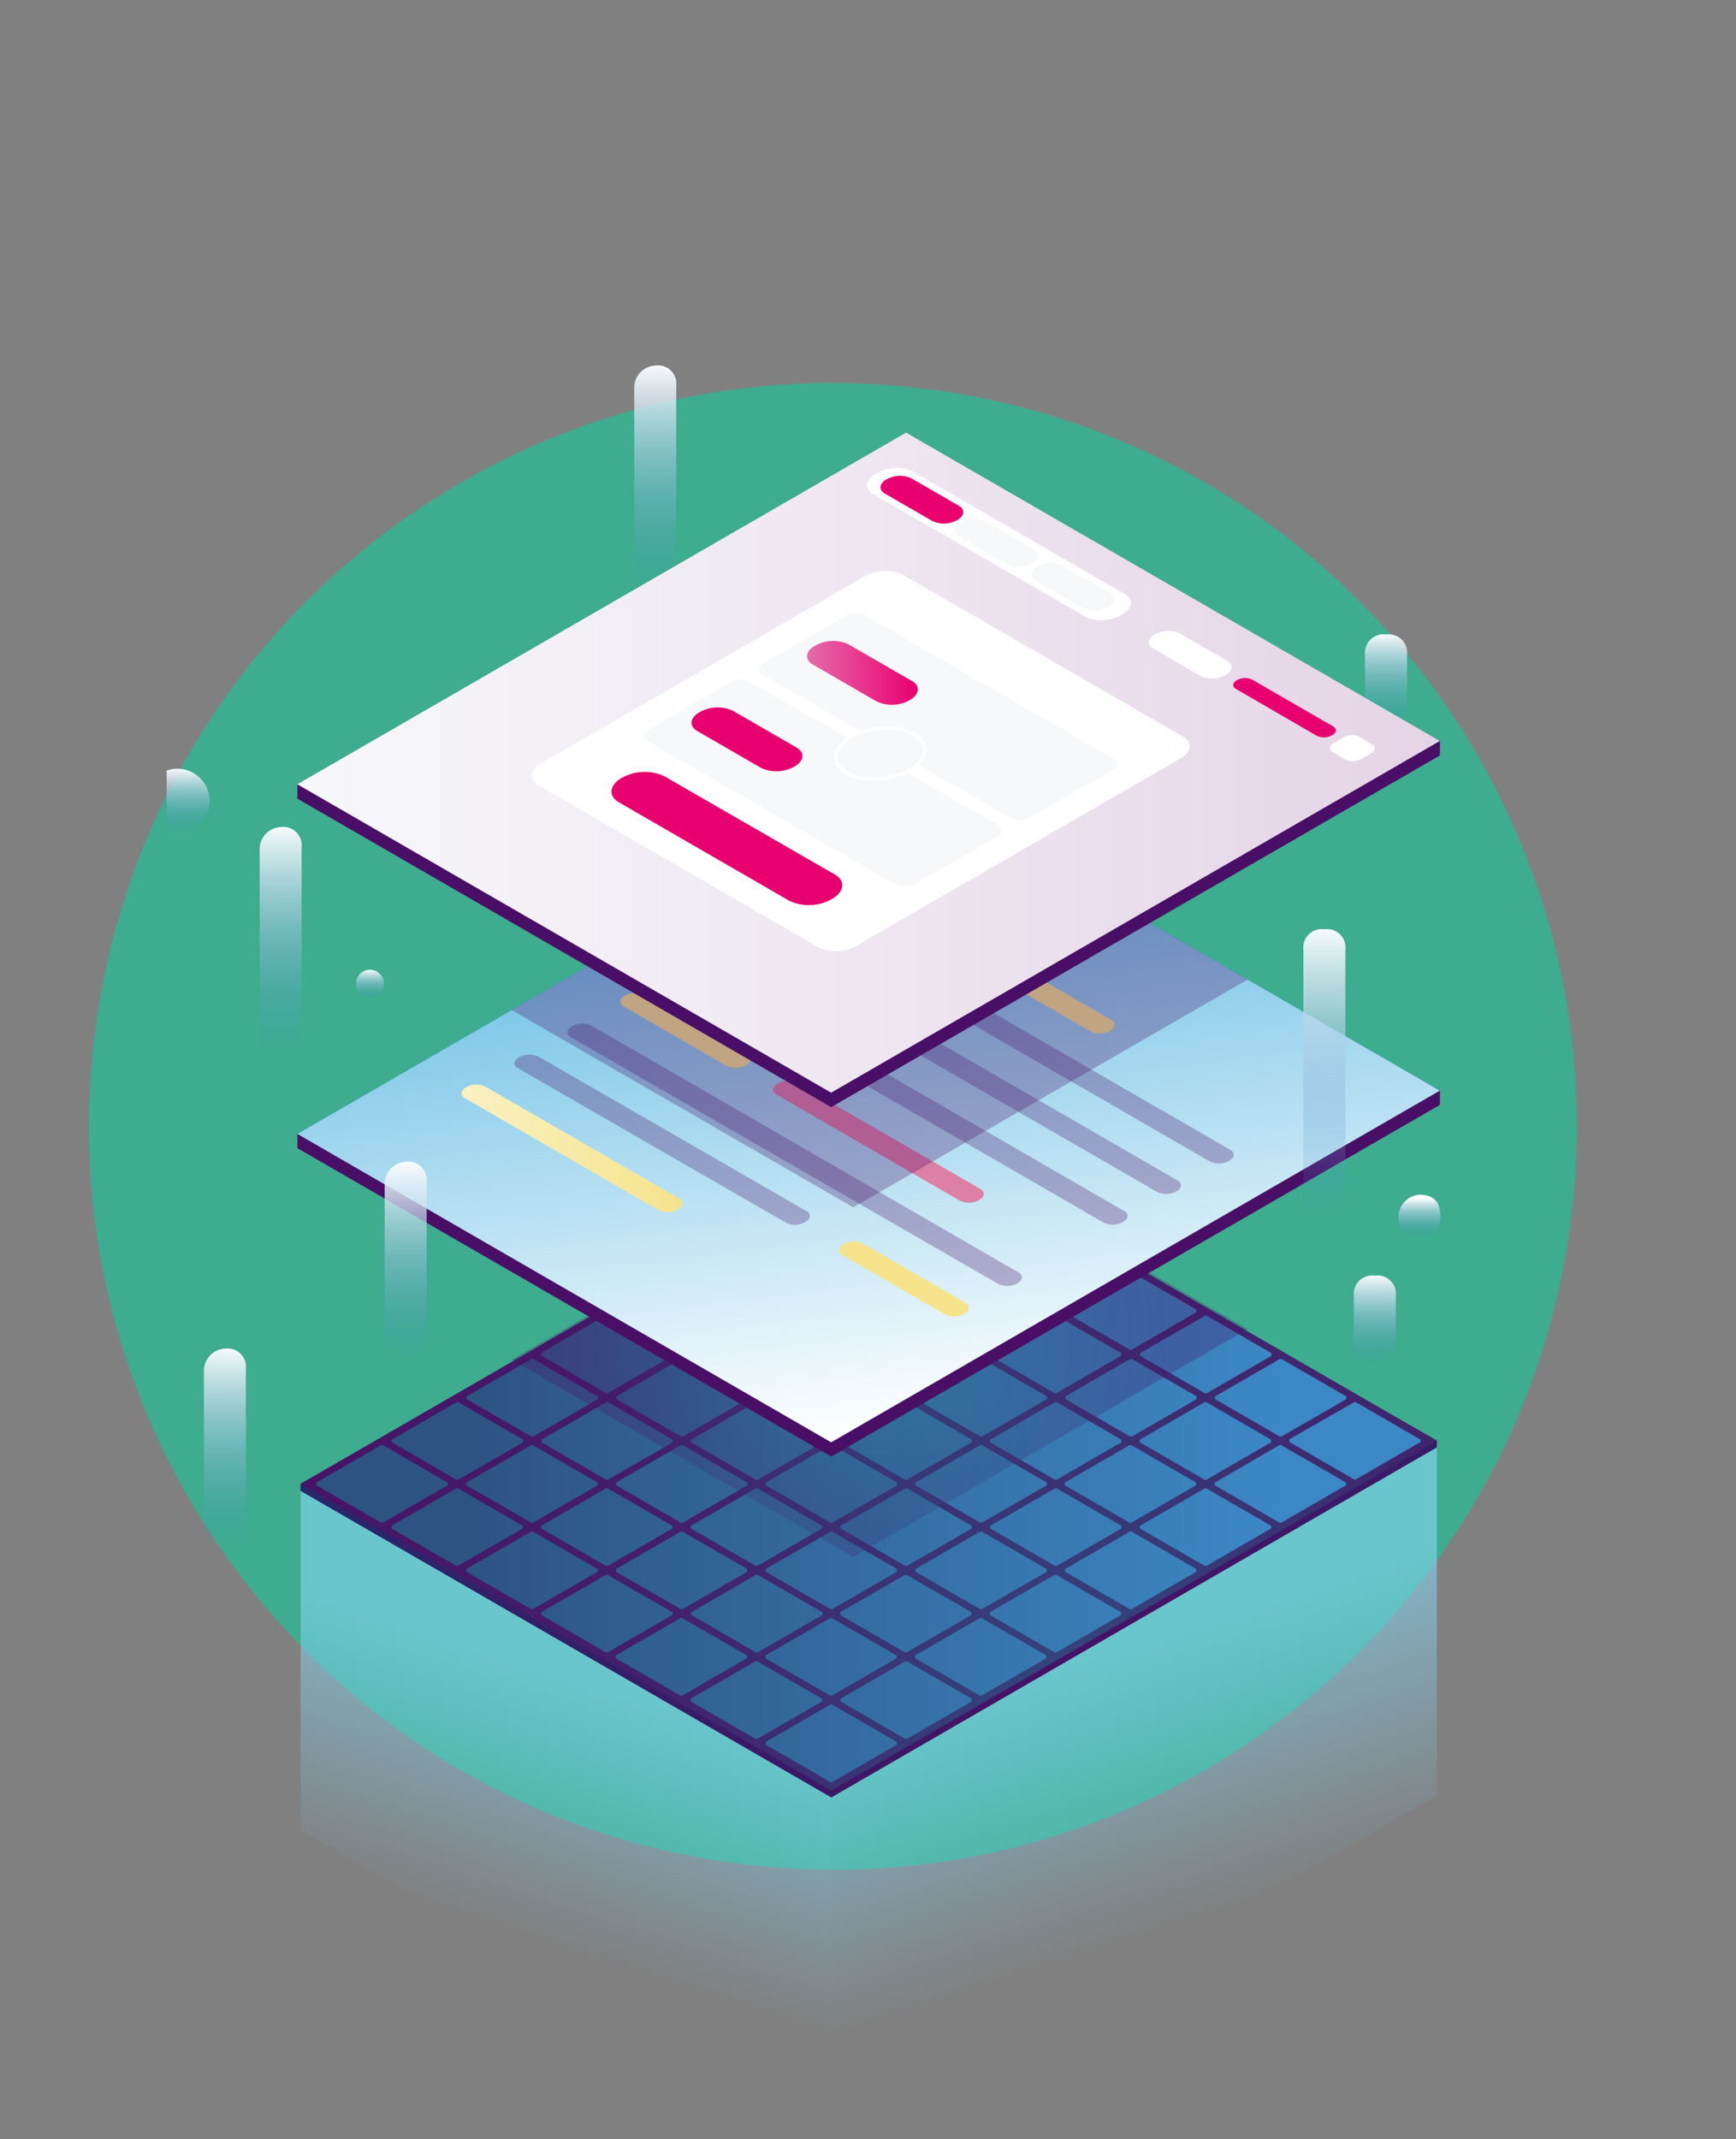 <svg width="323" height="398" viewBox="0 0 323 398" fill="none" xmlns="http://www.w3.org/2000/svg"><rect x="0" y="0" width="323" height="398" fill="#808080" stroke="none"/><path opacity="0.7" d="M292.365 226.24C301.592 150.424 247.556 81.491 171.672 72.273C95.789 63.055 26.794 117.042 17.567 192.858C8.341 268.673 62.377 337.607 138.26 346.825C214.144 356.043 283.139 302.055 292.365 226.24Z" fill="#21BF96"></path><g clip-path="url(#clip0_8801_37918)"><path d="M121.923 110.553C120.613 110.553 118.008 109.257 118.008 107.976V71.859C118.076 70.849 118.513 69.898 119.234 69.187C119.955 68.476 120.911 68.054 121.923 68C122.449 67.921 122.987 67.966 123.493 68.131C123.999 68.297 124.46 68.578 124.839 68.953C125.217 69.327 125.503 69.785 125.674 70.29C125.845 70.794 125.896 71.332 125.823 71.859V107.99C127.147 109.257 125.823 110.553 121.923 110.553Z" fill="url(#paint0_linear_8801_37918)"></path><path opacity="0.61" d="M55.929 276.763V340.37L154.667 397.971V334.393L55.929 276.763Z" fill="url(#paint1_linear_8801_37918)"></path><path opacity="0.61" d="M154.667 334.393V398L267.338 334.077V268.972L154.667 334.393Z" fill="url(#paint2_linear_8801_37918)"></path><path d="M168.585 212.263L55.9 276.057V277.353L154.667 334.393L267.338 269.275V267.993L168.585 212.263ZM238.35 254.025L250.426 260.994V261.498L238.35 268.468H238.062L226 261.498V260.994L238.062 254.025H238.35ZM156.308 269.534V269.044L168.384 262.074H168.672L180.748 269.044V269.534L168.672 276.504H168.384L156.308 269.534ZM166.815 277.08V277.584L154.753 284.553H154.466L142.39 277.584V277.08L154.466 270.11H154.753L166.815 277.08ZM170.241 261.498V260.994L182.302 254.025H182.59L194.666 260.994V261.498L182.59 268.468H182.302L170.241 261.498ZM180.748 253.449L168.672 260.418H168.384L156.365 253.434V252.945L168.441 245.96H168.729L180.805 252.945L180.748 253.449ZM166.815 260.994V261.498L154.753 268.468H154.466L142.39 261.498V260.994L154.466 254.025H154.753L166.815 260.994ZM152.897 269.044V269.534L140.821 276.504H140.533L128.457 269.534V269.044L140.533 262.074H140.821L152.897 269.044ZM138.964 277.08V277.584L126.902 284.553H126.615L114.539 277.584V277.08L126.615 270.11H126.902L138.964 277.08ZM128.586 285.115L140.662 278.145H140.95L153.026 285.115V285.605L140.95 292.589H140.662L128.586 285.605V285.115ZM142.519 293.151L154.595 286.181H154.883L166.945 293.151V293.755L154.883 300.725H154.595L142.519 293.755V293.151ZM156.437 285.605V285.115L168.513 278.145H168.801L180.877 285.115V285.605L168.801 292.589H168.513L156.437 285.605ZM170.37 277.569V277.065L182.432 270.095H182.72L194.796 277.065V277.569L182.72 284.539H182.432L170.37 277.569ZM184.288 269.519V269.03L196.235 262.074H196.523L208.584 269.044V269.534L196.523 276.504H196.235L184.288 269.519ZM198.221 261.484V260.98L210.283 254.01H210.571L222.647 260.98V261.484L210.571 268.454H210.283L198.221 261.484ZM208.714 253.434L196.652 260.404H196.364L184.288 253.434V252.945L196.364 245.96H196.652L208.714 252.945V253.434ZM194.796 245.399L182.72 252.369H182.432L170.37 245.399V244.895L182.432 237.925H182.72L194.796 244.895V245.399ZM180.877 237.349L168.801 244.319H168.513L156.437 237.349V236.845L168.513 229.875H168.801L180.877 236.845V237.349ZM166.945 244.895V245.399L154.883 252.369H154.595L142.519 245.399V244.895L154.595 237.925H154.883L166.945 244.895ZM153.026 252.945V253.434L140.95 260.404H140.662L128.586 253.434V252.945L140.662 245.96H140.95L153.026 252.945ZM139.093 260.98V261.484L127.032 268.454H126.744L114.668 261.484V260.98L126.744 254.01H127.032L139.093 260.98ZM125.175 269.03V269.519L113.099 276.489H112.811L100.75 269.519V269.03L112.754 262.074H113.042L125.175 269.03ZM111.243 277.065V277.569L99.181 284.539H98.893L86.817 277.569V277.065L98.893 270.095H99.181L111.243 277.065ZM100.75 285.115L112.811 278.145H113.099L125.175 285.115V285.605L113.099 292.589H112.811L100.75 285.605V285.115ZM114.668 293.151L126.744 286.181H127.032L139.093 293.151V293.755L127.032 300.725H126.744L114.668 293.755V293.151ZM128.586 301.2L140.662 294.231H140.95L153.026 301.2V301.704L140.95 308.674H140.662L128.586 301.704V301.2ZM142.519 309.25L154.595 302.266H154.883L166.945 309.25V309.74L154.883 316.71H154.595L142.519 309.74V309.25ZM156.437 301.704V301.2L168.513 294.231H168.801L180.877 301.2V301.704L168.801 308.674H168.513L156.437 301.704ZM170.327 293.755V293.251L182.389 286.282H182.676L194.752 293.251V293.755L182.676 300.725H182.389L170.327 293.755ZM184.245 285.706V285.115L196.321 278.145H196.609L208.671 285.115V285.605L196.609 292.589H196.321L184.245 285.706ZM198.178 277.67V277.166L210.24 270.196H210.527L222.603 277.166V277.67L210.527 284.64H210.24L198.178 277.67ZM212.096 269.62V269.131L224.172 262.161H224.46L236.522 269.131V269.62L224.46 276.59H224.172L212.096 269.62ZM224.46 246.061L236.522 253.045V253.434L224.46 260.404H224.172L212.068 253.434V252.945L224.143 245.96L224.46 246.061ZM210.527 238.026L222.603 244.996V245.5L210.527 252.469H210.24L198.178 245.5V244.996L210.24 238.026H210.527ZM196.609 229.976L208.671 236.946V237.45L196.609 244.42H196.321L184.245 237.45V236.946L196.321 229.976H196.609ZM182.676 221.941L194.752 228.91V229.4L182.676 236.384H182.389L170.327 229.4V228.91L182.389 221.941H182.676ZM156.394 220.86L168.47 213.891H168.758L180.834 220.86V221.365L168.758 228.334H168.47L156.394 221.365V220.86ZM142.476 228.91L154.552 221.941H154.84L166.901 228.91V229.4L154.84 236.384H154.552L142.476 229.4V228.91ZM128.586 236.874L140.662 229.904H140.95L153.026 236.874V237.378L140.95 244.348H140.662L128.586 237.378V236.874ZM114.668 244.924L126.744 237.954H127.032L139.093 244.924V245.428L127.032 252.397H126.744L114.668 245.428V244.924ZM100.75 252.973L112.811 245.989H113.099L125.175 252.973V253.434L113.099 260.404H112.811L100.75 253.434V252.973ZM86.817 261.009L98.893 254.039H99.181L111.243 261.009V261.513L99.181 268.483H98.893L86.817 261.513V261.009ZM72.899 269.059L84.96 262.089H85.248L97.324 269.059V269.548L85.248 276.518H84.96L72.899 269.548V269.059ZM71.013 284.568L58.937 277.598V277.094L71.013 270.124H71.301L83.363 277.094V277.598L71.301 284.568H71.013ZM84.932 292.618L72.87 285.634V285.115L84.932 278.145H85.219L97.295 285.115V285.605L85.219 292.589L84.932 292.618ZM98.864 300.653L86.788 293.683V293.179L98.864 286.21H99.152L111.214 293.179V293.755L99.152 300.725L98.864 300.653ZM112.783 308.703L100.721 301.733V301.229L112.783 294.259H113.07L125.146 301.229V301.733L113.07 308.703H112.783ZM126.715 316.738L114.639 309.769V309.279L126.715 302.295H127.003L139.065 309.279V309.769L127.003 316.738H126.715ZM140.634 324.788L128.558 317.818V317.314L140.634 310.345H140.921L152.997 317.314V317.818L140.921 324.788H140.634ZM166.916 325.854L154.854 332.824H154.566L142.49 325.854V325.436L154.566 318.466H154.854L166.916 325.436V325.854ZM180.848 317.818L168.772 324.788H168.485L156.409 317.818V317.314L168.485 310.345H168.772L180.848 317.314V317.818ZM194.767 309.769L182.691 316.738H182.403L170.341 309.769V309.279L182.403 302.295H182.691L194.767 309.279V309.769ZM208.685 301.733L196.624 308.703H196.336L184.26 301.733V301.229L196.336 294.259H196.624L208.685 301.229V301.733ZM222.618 293.683L210.542 300.653H210.254L198.192 293.683V293.179L210.254 286.21H210.542L222.618 293.179V293.683ZM236.536 285.634L224.475 292.618H224.187L212.111 285.634V285.115L224.187 278.145H224.475L236.536 285.115V285.634ZM250.469 277.598L238.393 284.568H238.105L226.043 277.598V277.094L238.105 270.124H238.393L250.469 277.094V277.598ZM252.326 276.518H252.038L239.962 269.548V269.059L252.038 262.089H252.326L264.387 269.059V269.548L252.326 276.518Z" fill="url(#paint3_radial_8801_37918)"></path><path d="M154.178 332.708L56.836 276.489L169.248 211.558L266.59 267.777L154.178 332.708Z" fill="url(#paint4_linear_8801_37918)"></path><path d="M55.9 276.057L168.585 210.982L267.338 268.022L154.667 333.112L55.9 276.057ZM142.447 324.083V324.572L154.523 331.542H154.811L166.873 324.572V324.083L154.811 317.098H154.523L142.447 324.083ZM156.365 316.033V316.537L168.441 323.507H168.729L180.805 316.537V316.033L168.729 309.063H168.441L156.365 316.033ZM128.514 316.033V316.537L140.59 323.507H140.878L152.954 316.537V316.033L140.878 309.063H140.59L128.514 316.033ZM170.255 307.983V308.487L182.317 315.457H182.604L194.68 308.487V307.983L182.604 301.013H182.317L170.255 307.983ZM142.404 307.983V308.487L154.48 315.457H154.768L166.829 308.487V307.983L154.768 301.013H154.48L142.404 307.983ZM114.553 307.983V308.487L126.629 315.457H126.917L138.978 308.487V307.983L126.917 301.013H126.629L114.553 307.983ZM196.235 292.978L184.159 299.947V300.437L196.235 307.421H196.523L208.584 300.437V299.947L196.523 292.978H196.235ZM168.384 292.978L156.308 299.947V300.437L168.384 307.421H168.672L180.748 300.437V299.947L168.672 292.978H168.384ZM128.586 299.947V300.437L140.662 307.421H140.95L153.026 300.437V299.947L140.95 292.978H140.662L128.586 299.947ZM112.754 292.978L100.692 299.947V300.437L112.754 307.421H113.042L125.118 300.437V299.947L113.042 292.978H112.754ZM198.164 291.898V292.402L210.225 299.371H210.513L222.589 292.402V291.898L210.513 284.928H210.225L198.164 291.898ZM170.313 291.898V292.402L182.374 299.371H182.662L194.738 292.402V291.898L182.662 284.928H182.374L170.313 291.898ZM142.462 291.898V292.402L154.538 299.371H154.825L166.887 292.402V291.898L154.825 284.928H154.538L142.462 291.898ZM114.611 291.898V292.402L126.686 299.371H126.974L139.036 292.402V291.898L126.974 284.928H126.686L114.611 291.898ZM86.76 291.898V292.402L98.835 299.371H99.123L111.185 292.402V291.898L99.123 284.928H98.835L86.76 291.898ZM212.082 283.862V284.352L224.158 291.322H224.446L236.507 284.352V283.862L224.446 276.892H224.158L212.082 283.862ZM184.231 283.862V284.352L196.307 291.322H196.595L208.656 284.352V283.862L196.595 276.892H196.307L184.231 283.862ZM156.38 283.862V284.352L168.456 291.322H168.744L180.82 284.352V283.862L168.744 276.892H168.456L156.38 283.862ZM128.529 283.862V284.352L140.605 291.322H140.893L152.969 284.352V283.862L140.893 276.892H140.605L128.529 283.862ZM100.692 283.862V284.352L112.754 291.322H113.042L125.118 284.352V283.862L113.042 276.892H112.754L100.692 283.862ZM72.841 283.862V284.352L84.903 291.322H85.191L97.267 284.352V283.862L85.191 276.892H84.903L72.841 283.862ZM226.015 275.812V276.316L238.076 283.286H238.364L250.44 276.316V275.812L238.364 268.843H238.076L226.015 275.812ZM210.182 268.843L198.12 275.812V276.316L210.182 283.286H210.47L222.546 276.316V275.812L210.47 268.843H210.182ZM170.327 275.812V276.316L182.389 283.286H182.676L194.752 276.316V275.812L182.676 268.843H182.389L170.327 275.812ZM142.476 275.812V276.316L154.552 283.286H154.84L166.901 276.316V275.812L154.84 268.843H154.552L142.476 275.812ZM114.625 275.812V276.316L126.701 283.286H126.989L139.05 276.316V275.812L126.989 268.843H126.701L114.625 275.812ZM86.774 275.812V276.316L98.85 283.286H99.138L111.199 276.316V275.812L99.138 268.843H98.85L86.774 275.812ZM70.941 268.843L58.865 275.812V276.316L70.941 283.286H71.229L83.291 276.316V275.812L71.229 268.843H70.941ZM239.89 267.777V268.267L251.966 275.236H252.254L264.315 268.267V267.835L252.254 260.85H251.966L239.89 267.777ZM212.068 267.835V268.324L224.143 275.294H224.431L236.493 268.324V267.835L224.431 260.85H224.143L212.068 267.835ZM184.216 267.835V268.324L196.292 275.294H196.58L208.642 268.324V267.835L196.58 260.85H196.292L184.216 267.835ZM156.365 267.835V268.324L168.441 275.294H168.729L180.805 268.324V267.835L168.729 260.85H168.441L156.365 267.835ZM128.586 267.835V268.324L140.662 275.294H140.95L153.026 268.324V267.835L140.95 260.85H140.662L128.586 267.835ZM100.75 267.835V268.324L112.811 275.294H113.099L125.175 268.324V267.835L113.099 260.85H112.811L100.75 267.835ZM72.899 267.835V268.324L84.96 275.294H85.248L97.324 268.324V267.835L85.248 260.85H84.96L72.899 267.835ZM226.072 259.785V260.289L238.134 267.259H238.422L250.498 260.289V259.785L238.422 252.815H238.134L226.072 259.785ZM198.221 259.785V260.289L210.283 267.259H210.571L222.647 260.289V259.785L210.571 252.815H210.283L198.221 259.785ZM170.37 259.785V260.289L182.432 267.259H182.72L194.796 260.289V259.785L182.72 252.815H182.432L170.37 259.785ZM142.519 259.785V260.289L154.595 267.259H154.883L166.945 260.289V259.785L154.883 252.815H154.595L142.519 259.785ZM114.668 259.785V260.289L126.744 267.259H127.032L139.093 260.289V259.785L127.032 252.815H126.744L114.668 259.785ZM86.817 259.785V260.289L98.893 267.259H99.181L111.243 260.289V259.785L99.181 252.815H98.893L86.817 259.785ZM212.139 251.735V252.239L224.215 259.209H224.503L236.565 252.239V251.735L224.503 244.765H224.215L212.139 251.735ZM196.307 244.765L184.231 251.735V252.239L196.235 259.194H196.523L208.584 252.225V251.72L196.523 244.751L196.307 244.765ZM168.456 244.765L156.38 251.735V252.239L168.456 259.209H168.744L180.82 252.239V251.735L168.744 244.765H168.456ZM128.586 251.677V252.181L140.662 259.151H140.95L153.026 252.181V251.677L140.95 244.707H140.662L128.586 251.677ZM112.754 244.707L100.692 251.677V252.181L112.754 259.194H113.042L125.118 252.225V251.72L113.042 244.751L112.754 244.707ZM198.164 243.642V244.131L210.225 251.116H210.513L222.589 244.131V243.642L210.513 236.672H210.225L198.164 243.642ZM170.313 243.642V244.131L182.374 251.116H182.662L194.738 244.131V243.642L182.662 236.672H182.374L170.313 243.642ZM142.462 243.642V244.131L154.538 251.116H154.825L166.887 244.131V243.642L154.825 236.672H154.538L142.462 243.642ZM114.611 243.642V244.131L126.686 251.116H126.974L139.036 244.131V243.642L126.974 236.672H126.686L114.611 243.642ZM184.231 235.592V236.154L196.307 243.123H196.595L208.656 236.154V235.65L196.595 228.68H196.307L184.231 235.592ZM156.38 235.592V236.154L168.456 243.123H168.744L180.82 236.154V235.65L168.744 228.68H168.456L156.38 235.592ZM128.529 235.592V236.154L140.605 243.123H140.893L152.969 236.154V235.65L140.893 228.68H140.605L128.529 235.592ZM170.269 227.557V228.046L182.331 235.016H182.619L194.695 228.046V227.513L182.619 220.544H182.331L170.269 227.557ZM142.418 227.557V228.046L154.494 235.016H154.782L166.844 228.046V227.513L154.782 220.544H154.494L142.418 227.557ZM168.413 212.537L156.337 219.507V220.011L168.413 226.981H168.701L180.776 220.011V219.507L168.701 212.537H168.413Z" fill="url(#paint5_radial_8801_37918)"></path><path opacity="0.3" d="M158.755 289.666L95.209 252.959L168.586 210.564L232.132 247.285L158.755 289.666Z" fill="url(#paint6_radial_8801_37918)"></path><path d="M266.057 201.838L168.586 145.532L55.325 210.953L154.639 268.324L267.885 202.903L266.057 201.838Z" fill="#007BC4"></path><path d="M267.914 202.903C267.914 202.903 200.668 166.7 168.6 148.182C131.753 169.465 55.339 210.967 55.339 210.967V213.603L154.653 270.974L267.899 205.553L267.914 202.903Z" fill="url(#paint7_radial_8801_37918)"></path><path d="M266.057 201.838L168.586 145.532L55.325 210.953L154.639 268.324L267.885 202.903L266.057 201.838Z" fill="url(#paint8_linear_8801_37918)"></path><path d="M174.645 175.557L155.444 164.468C154.538 163.95 154.653 163.028 155.704 162.424C156.24 162.129 156.838 161.963 157.45 161.938C158.062 161.913 158.671 162.03 159.23 162.28L178.431 173.368C179.323 173.901 179.222 174.808 178.171 175.413C177.636 175.71 177.038 175.878 176.425 175.903C175.813 175.928 175.203 175.81 174.645 175.557Z" fill="#FFEC55"></path><path opacity="0.3" d="M225.151 216.108L145.6 170.157C144.693 169.638 144.808 168.717 145.844 168.126C146.379 167.826 146.976 167.656 147.589 167.628C148.201 167.601 148.811 167.717 149.371 167.968L228.937 213.934C229.843 214.452 229.728 215.374 228.678 215.964C228.143 216.265 227.545 216.435 226.932 216.46C226.319 216.485 225.709 216.364 225.151 216.108Z" fill="url(#paint9_radial_8801_37918)"></path><path opacity="0.3" d="M215.306 221.753L135.783 175.845C134.876 175.326 134.991 174.405 136.042 173.814C136.577 173.514 137.175 173.344 137.788 173.319C138.401 173.294 139.011 173.414 139.569 173.67L219.12 219.622C220.027 220.14 219.912 221.062 218.876 221.652C218.331 221.95 217.723 222.114 217.103 222.132C216.482 222.149 215.867 222.02 215.306 221.753Z" fill="url(#paint10_radial_8801_37918)"></path><path opacity="0.3" d="M205.447 227.513L125.895 181.547C124.988 181.029 125.104 180.107 126.14 179.517C126.676 179.219 127.274 179.051 127.886 179.026C128.498 179.001 129.108 179.12 129.666 179.373L209.189 225.31C210.096 225.843 209.981 226.75 208.93 227.355C208.401 227.648 207.811 227.814 207.207 227.842C206.603 227.869 206 227.757 205.447 227.513Z" fill="url(#paint11_radial_8801_37918)"></path><path d="M122.613 225.181L86.486 204.3C85.579 203.782 85.695 202.86 86.731 202.269C87.266 201.969 87.864 201.799 88.477 201.774C89.09 201.749 89.7 201.869 90.257 202.125L126.399 222.992C127.305 223.51 127.19 224.432 126.14 225.037C125.604 225.334 125.006 225.502 124.394 225.527C123.781 225.552 123.172 225.433 122.613 225.181Z" fill="url(#paint12_linear_8801_37918)"></path><path opacity="0.3" d="M185.742 238.875L106.191 192.952C105.284 192.434 105.399 191.512 106.435 190.908C106.972 190.613 107.57 190.447 108.182 190.422C108.793 190.397 109.402 190.514 109.962 190.764L189.528 236.73C190.435 237.248 190.319 238.17 189.269 238.76C188.732 239.056 188.132 239.221 187.519 239.241C186.906 239.261 186.298 239.136 185.742 238.875Z" fill="url(#paint13_radial_8801_37918)"></path><path d="M175.897 244.564L156.711 233.49C155.804 232.957 155.919 232.05 156.956 231.445C157.491 231.147 158.089 230.979 158.702 230.954C159.314 230.929 159.924 231.048 160.482 231.301L179.668 242.389C180.575 242.908 180.46 243.829 179.424 244.42C178.889 244.72 178.291 244.89 177.678 244.915C177.065 244.94 176.455 244.82 175.897 244.564Z" fill="url(#paint14_linear_8801_37918)"></path><path opacity="0.3" d="M146.305 227.513L96.331 198.713C95.424 198.194 95.54 197.273 96.59 196.682C97.125 196.382 97.722 196.212 98.335 196.184C98.947 196.157 99.557 196.273 100.117 196.524L150.076 225.325C150.983 225.843 150.868 226.765 149.831 227.355C149.298 227.658 148.7 227.83 148.087 227.858C147.474 227.885 146.863 227.767 146.305 227.513Z" fill="url(#paint15_radial_8801_37918)"></path><path d="M203.014 191.944L183.813 180.842C182.907 180.323 183.022 179.402 184.058 178.811C184.594 178.514 185.192 178.346 185.804 178.321C186.417 178.296 187.026 178.414 187.585 178.667L206.785 189.756C207.692 190.274 207.577 191.196 206.541 191.786C206.006 192.086 205.408 192.256 204.796 192.284C204.184 192.311 203.574 192.195 203.014 191.944Z" fill="url(#paint16_linear_8801_37918)"></path><path d="M135.236 198.324L116.036 187.236C115.129 186.703 115.244 185.795 116.295 185.191C116.83 184.893 117.428 184.725 118.041 184.7C118.653 184.675 119.263 184.794 119.821 185.047L139.022 196.135C139.914 196.653 139.799 197.575 138.763 198.18C138.226 198.474 137.628 198.64 137.016 198.665C136.405 198.69 135.795 198.573 135.236 198.324Z" fill="url(#paint17_linear_8801_37918)"></path><path d="M178.632 223.395L144.419 203.609C143.512 203.09 143.627 202.169 144.664 201.578C145.198 201.278 145.797 201.108 146.41 201.083C147.023 201.058 147.633 201.178 148.19 201.434L182.432 221.206C183.339 221.724 183.223 222.646 182.173 223.251C181.634 223.547 181.034 223.715 180.419 223.74C179.805 223.765 179.193 223.647 178.632 223.395Z" fill="#DD80A6"></path><path opacity="0.3" d="M158.755 224.619L95.209 187.912L168.586 145.517L232.132 182.224L158.755 224.619Z" fill="url(#paint18_radial_8801_37918)"></path><path d="M257.896 134.872C257.368 134.951 256.828 134.905 256.32 134.739C255.812 134.573 255.35 134.291 254.97 133.915C254.59 133.539 254.303 133.079 254.132 132.573C253.96 132.067 253.908 131.528 253.981 130.998V121.911C253.908 121.382 253.96 120.842 254.132 120.336C254.303 119.83 254.59 119.371 254.97 118.995C255.35 118.619 255.812 118.336 256.32 118.17C256.828 118.004 257.368 117.959 257.896 118.038C258.424 117.961 258.962 118.009 259.468 118.176C259.974 118.343 260.434 118.626 260.812 119.001C261.19 119.377 261.476 119.835 261.647 120.34C261.818 120.845 261.869 121.383 261.797 121.911V130.926C261.752 131.951 261.328 132.922 260.607 133.651C259.886 134.381 258.92 134.816 257.896 134.872Z" fill="url(#paint19_linear_8801_37918)"></path><path d="M267.914 137.885C267.914 137.885 200.668 101.683 168.6 83.164C131.753 104.448 55.339 145.95 55.339 145.95V148.585L154.653 205.97L267.899 140.549L267.914 137.885Z" fill="url(#paint20_radial_8801_37918)"></path><path d="M266.057 136.791L168.586 80.485L55.325 145.906L154.639 203.278L267.885 137.856L266.057 136.791Z" fill="url(#paint21_linear_8801_37918)"></path><path d="M152.364 176.291L100.117 146.05C98.332 145.028 98.562 143.17 100.62 142.033L160.943 107.184C162.002 106.592 163.186 106.257 164.399 106.207C165.611 106.157 166.819 106.393 167.923 106.896L220.157 137.064C221.941 138.101 221.711 139.945 219.653 141.097L159.331 175.946C158.278 176.547 157.099 176.891 155.889 176.951C154.678 177.011 153.471 176.785 152.364 176.291Z" fill="white"></path><path d="M188.189 152.271L141.699 125.414C140.835 124.91 140.936 123.974 141.943 123.456L157.416 114.513C157.933 114.228 158.509 114.068 159.099 114.046C159.689 114.023 160.276 114.139 160.813 114.384L207.303 141.226C208.181 141.73 208.066 142.666 207.059 143.199L191.6 152.127C191.082 152.415 190.504 152.577 189.912 152.602C189.32 152.627 188.73 152.514 188.189 152.271Z" fill="#F7F8FA"></path><path d="M163.13 130.512L151.242 123.643C149.673 122.736 149.802 121.152 151.673 120.101C152.604 119.58 153.643 119.286 154.708 119.241C155.773 119.196 156.834 119.401 157.805 119.842L169.708 126.711C171.277 127.618 171.076 129.202 169.262 130.253C168.332 130.773 167.292 131.068 166.227 131.113C165.162 131.158 164.101 130.952 163.13 130.512Z" fill="url(#paint22_linear_8801_37918)"></path><path d="M166.772 164.641L120.296 137.784C119.418 137.28 119.519 136.344 120.541 135.826L135.999 126.883C136.516 126.598 137.092 126.438 137.682 126.416C138.272 126.393 138.859 126.509 139.396 126.754L185.886 153.596C186.764 154.1 186.649 155.036 185.642 155.569L170.183 164.497C169.665 164.785 169.087 164.947 168.495 164.972C167.902 164.997 167.313 164.884 166.772 164.641Z" fill="#F7F8FA"></path><path d="M146.924 167.622L115.129 149.247C113.114 148.095 113.359 146.05 115.69 144.711C116.883 144.045 118.215 143.668 119.58 143.611C120.945 143.553 122.304 143.816 123.549 144.38L155.358 162.712C157.373 163.878 157.114 165.908 154.797 167.248C153.606 167.924 152.273 168.31 150.905 168.375C149.537 168.44 148.173 168.182 146.924 167.622Z" fill="url(#paint23_linear_8801_37918)"></path><path d="M141.641 142.882L129.752 136.013C128.183 135.106 128.313 133.522 130.199 132.471C131.129 131.95 132.168 131.656 133.233 131.611C134.298 131.566 135.359 131.771 136.33 132.212L148.219 139.081C149.788 139.988 149.658 141.572 147.773 142.623C146.842 143.143 145.803 143.438 144.738 143.483C143.673 143.528 142.612 143.322 141.641 142.882Z" fill="url(#paint24_linear_8801_37918)"></path><path d="M164.356 144.864C168.901 144.309 172.331 141.773 172.018 139.2C171.704 136.626 167.765 134.989 163.22 135.543C158.675 136.098 155.245 138.633 155.558 141.207C155.872 143.781 159.811 145.418 164.356 144.864Z" fill="#F7F8FA" stroke="white" stroke-width="0.58" stroke-miterlimit="10"></path><path d="M201.992 114.758L162.439 91.905C160.784 90.954 161 89.284 162.9 88.175L163.317 87.945C164.297 87.4 165.39 87.092 166.509 87.044C167.629 86.997 168.744 87.211 169.766 87.671L209.318 110.524C210.974 111.475 210.758 113.145 208.858 114.254L208.44 114.485C207.461 115.029 206.368 115.338 205.249 115.385C204.129 115.433 203.014 115.218 201.992 114.758Z" fill="white"></path><path d="M173.508 96.945L164.613 91.818C163.447 91.127 163.591 89.946 164.944 89.169C165.64 88.777 166.418 88.555 167.216 88.52C168.013 88.485 168.808 88.638 169.536 88.967L178.431 94.108C179.611 94.785 179.453 95.98 178.1 96.758C177.404 97.151 176.625 97.373 175.826 97.406C175.028 97.438 174.234 97.28 173.508 96.945Z" fill="url(#paint25_linear_8801_37918)"></path><path d="M187.398 104.966L178.503 99.825C177.322 99.148 177.466 97.967 178.834 97.175C179.529 96.79 180.305 96.572 181.1 96.54C181.895 96.507 182.686 96.661 183.411 96.988L192.306 102.129C193.486 102.806 193.342 104.001 191.989 104.779C191.291 105.164 190.512 105.382 189.715 105.414C188.919 105.447 188.125 105.293 187.398 104.966Z" fill="#F7F8FA"></path><path d="M223.438 125.789L214.543 120.648C213.363 119.971 213.507 118.79 214.874 117.998C215.57 117.613 216.346 117.395 217.141 117.363C217.935 117.33 218.727 117.484 219.451 117.811L228.347 122.952C229.527 123.629 229.383 124.81 228.015 125.602C227.32 125.987 226.544 126.205 225.749 126.237C224.954 126.27 224.163 126.116 223.438 125.789Z" fill="white"></path><path d="M250.368 141.341L247.95 139.901C247.216 139.484 247.302 138.749 248.152 138.26L250.023 137.18C250.458 136.932 250.947 136.792 251.448 136.772C251.949 136.752 252.447 136.852 252.901 137.064L255.334 138.504C256.053 138.922 255.967 139.656 255.118 140.146L253.261 141.226C252.824 141.478 252.333 141.619 251.829 141.639C251.325 141.659 250.824 141.557 250.368 141.341Z" fill="white"></path><path d="M245.057 136.92L229.93 128.151C229.21 127.733 229.311 127.013 230.131 126.538C230.557 126.299 231.032 126.164 231.519 126.141C232.006 126.119 232.492 126.21 232.938 126.408L248.065 135.149C248.771 135.567 248.684 136.287 247.864 136.776C247.439 137.015 246.964 137.152 246.477 137.177C245.99 137.202 245.504 137.114 245.057 136.92Z" fill="url(#paint26_linear_8801_37918)"></path><path d="M201.589 113.174L192.694 108.033C191.528 107.356 191.672 106.161 193.025 105.384C193.724 104.998 194.502 104.78 195.299 104.748C196.096 104.715 196.889 104.869 197.617 105.196L206.512 110.337C207.692 111.014 207.534 112.195 206.181 112.987C205.482 113.373 204.704 113.59 203.907 113.623C203.11 113.655 202.317 113.502 201.589 113.174Z" fill="#F7F8FA"></path><path d="M246.424 227.038C245.896 227.117 245.356 227.072 244.848 226.905C244.341 226.739 243.878 226.457 243.498 226.081C243.118 225.705 242.831 225.246 242.66 224.74C242.488 224.233 242.437 223.694 242.509 223.164V176.752C242.437 176.222 242.488 175.683 242.66 175.177C242.831 174.67 243.118 174.211 243.498 173.835C243.878 173.459 244.341 173.177 244.848 173.011C245.356 172.845 245.896 172.799 246.424 172.878C246.952 172.802 247.49 172.849 247.996 173.016C248.502 173.184 248.962 173.466 249.34 173.842C249.719 174.217 250.004 174.676 250.175 175.181C250.346 175.686 250.397 176.224 250.325 176.752V223.193C250.256 224.2 249.821 225.147 249.103 225.855C248.384 226.563 247.432 226.984 246.424 227.038Z" fill="url(#paint27_linear_8801_37918)"></path><path d="M255.809 254.082C255.28 254.161 254.741 254.116 254.233 253.949C253.725 253.783 253.263 253.501 252.883 253.125C252.503 252.749 252.216 252.29 252.044 251.784C251.872 251.277 251.821 250.738 251.894 250.209V241.179C251.823 240.651 251.877 240.113 252.049 239.609C252.222 239.104 252.51 238.647 252.889 238.273C253.269 237.899 253.73 237.618 254.237 237.453C254.743 237.287 255.282 237.242 255.809 237.32C256.335 237.241 256.873 237.286 257.379 237.452C257.885 237.617 258.346 237.898 258.725 238.273C259.103 238.647 259.39 239.105 259.56 239.61C259.731 240.114 259.782 240.652 259.709 241.179V250.209C259.647 251.22 259.216 252.174 258.496 252.889C257.777 253.603 256.821 254.028 255.809 254.082Z" fill="url(#paint28_linear_8801_37918)"></path><path d="M41.838 288.298C39.247 288.298 37.938 287.002 37.938 285.72V254.773C38.003 253.763 38.435 252.81 39.154 252.097C39.873 251.383 40.827 250.957 41.838 250.9C42.367 250.821 42.906 250.866 43.414 251.032C43.922 251.199 44.384 251.481 44.764 251.857C45.144 252.233 45.431 252.692 45.603 253.198C45.775 253.704 45.826 254.244 45.753 254.773V284.424C45.826 284.953 45.775 285.493 45.603 285.999C45.431 286.505 45.144 286.965 44.764 287.341C44.384 287.717 43.922 287.999 43.414 288.165C42.906 288.331 42.367 288.376 41.838 288.298Z" fill="url(#paint29_linear_8801_37918)"></path><path d="M75.475 253.535C72.87 253.535 71.575 252.239 71.575 250.957V220.011C71.637 218.999 72.069 218.045 72.788 217.331C73.507 216.617 74.463 216.192 75.475 216.137C76.004 216.058 76.543 216.104 77.051 216.27C77.559 216.436 78.022 216.718 78.401 217.094C78.781 217.47 79.069 217.929 79.24 218.436C79.412 218.942 79.463 219.481 79.39 220.011V249.661C79.463 250.191 79.412 250.73 79.24 251.237C79.069 251.743 78.781 252.202 78.401 252.578C78.022 252.954 77.559 253.236 77.051 253.402C76.543 253.568 76.004 253.614 75.475 253.535Z" fill="url(#paint30_linear_8801_37918)"></path><path d="M52.216 196.409C50.906 196.409 48.315 195.127 48.315 193.831V157.729C48.377 156.717 48.809 155.763 49.528 155.049C50.247 154.335 51.204 153.91 52.216 153.855C52.743 153.779 53.281 153.826 53.787 153.993C54.293 154.161 54.753 154.443 55.132 154.819C55.51 155.194 55.796 155.653 55.967 156.158C56.137 156.663 56.189 157.201 56.116 157.729V193.831C57.426 195.127 56.116 196.409 52.216 196.409Z" fill="url(#paint31_linear_8801_37918)"></path><path d="M260.185 226.275C260.185 228.954 261.494 230.293 264.1 230.293C266.705 230.293 268 228.954 268 226.275C268 223.597 266.705 222.257 264.1 222.257C263.069 222.333 262.102 222.784 261.381 223.524C260.66 224.264 260.234 225.243 260.185 226.275Z" fill="url(#paint32_linear_8801_37918)"></path><path d="M45.321 138.562C45.668 138.558 46.011 138.486 46.33 138.349C46.649 138.212 46.938 138.014 47.181 137.765C47.423 137.516 47.613 137.222 47.741 136.899C47.869 136.576 47.932 136.231 47.926 135.884C47.932 135.536 47.869 135.191 47.741 134.868C47.613 134.546 47.423 134.251 47.181 134.002C46.938 133.753 46.649 133.555 46.33 133.418C46.011 133.281 45.668 133.209 45.321 133.205C44.621 133.216 43.954 133.505 43.466 134.007C42.978 134.508 42.708 135.183 42.716 135.884C42.708 136.584 42.978 137.259 43.466 137.761C43.954 138.263 44.621 138.551 45.321 138.562Z" fill="url(#paint33_linear_8801_37918)"></path><path d="M32.989 155C34.605 154.972 36.144 154.324 37.27 153.198C38.395 152.072 39.017 150.559 39 148.989C39.017 147.422 38.395 145.911 37.268 144.788C36.142 143.666 34.603 143.023 32.989 143C31.379 143.028 29.846 143.674 28.724 144.796C27.602 145.918 26.983 147.425 27.001 148.989C26.977 150.557 27.594 152.07 28.716 153.197C29.839 154.323 31.375 154.972 32.989 155Z" fill="url(#paint34_linear_8801_37918)"></path><path d="M68.826 185.752C69.173 185.748 69.516 185.676 69.835 185.539C70.154 185.402 70.443 185.204 70.685 184.955C70.927 184.706 71.118 184.412 71.246 184.089C71.374 183.766 71.436 183.421 71.431 183.074C71.436 182.726 71.374 182.381 71.246 182.059C71.118 181.736 70.927 181.441 70.685 181.193C70.443 180.944 70.154 180.745 69.835 180.608C69.516 180.471 69.173 180.399 68.826 180.395C68.478 180.399 68.135 180.471 67.816 180.608C67.497 180.745 67.208 180.944 66.966 181.193C66.724 181.441 66.534 181.736 66.406 182.059C66.278 182.381 66.215 182.726 66.22 183.074C66.215 183.421 66.278 183.766 66.406 184.089C66.534 184.412 66.724 184.706 66.966 184.955C67.208 185.204 67.497 185.402 67.816 185.539C68.135 185.676 68.478 185.748 68.826 185.752Z" fill="url(#paint35_linear_8801_37918)"></path></g><defs><linearGradient id="paint0_linear_8801_37918" x1="122.167" y1="66.934" x2="122.167" y2="109.963" gradientUnits="userSpaceOnUse"><stop stop-color="white"></stop><stop offset="1" stop-color="#3C88C4" stop-opacity="0"></stop></linearGradient><linearGradient id="paint1_linear_8801_37918" x1="105.08" y1="311.86" x2="90.11" y2="357.928" gradientUnits="userSpaceOnUse"><stop stop-color="#86D6F5"></stop><stop offset="1" stop-color="#86D6F5" stop-opacity="0"></stop></linearGradient><linearGradient id="paint2_linear_8801_37918" x1="210.754" y1="306.333" x2="226.806" y2="355.597" gradientUnits="userSpaceOnUse"><stop stop-color="#86D6F5"></stop><stop offset="1" stop-color="#86D6F5" stop-opacity="0"></stop></linearGradient><radialGradient id="paint3_radial_8801_37918" cx="0" cy="0" r="1" gradientUnits="userSpaceOnUse" gradientTransform="translate(206.497 323.334) scale(180.233 180.322)"><stop stop-color="#490F66"></stop><stop offset="1" stop-color="#212C6B"></stop></radialGradient><linearGradient id="paint4_linear_8801_37918" x1="86.17" y1="272.126" x2="238.364" y2="272.126" gradientUnits="userSpaceOnUse"><stop stop-color="#2D5382"></stop><stop offset="1" stop-color="#3C88C4"></stop></linearGradient><radialGradient id="paint5_radial_8801_37918" cx="0" cy="0" r="1" gradientUnits="userSpaceOnUse" gradientTransform="translate(206.497 322.052) scale(180.233 180.322)"><stop stop-color="#304B7F"></stop><stop offset="0.48" stop-color="#42206D"></stop><stop offset="1" stop-color="#490F66"></stop></radialGradient><radialGradient id="paint6_radial_8801_37918" cx="0" cy="0" r="1" gradientUnits="userSpaceOnUse" gradientTransform="translate(163.678 250.122) scale(55.904 55.931)"><stop stop-color="#168B99"></stop><stop offset="0.46" stop-color="#304B7F"></stop><stop offset="0.82" stop-color="#42206D"></stop><stop offset="1" stop-color="#490F66"></stop></radialGradient><radialGradient id="paint7_radial_8801_37918" cx="0" cy="0" r="1" gradientUnits="userSpaceOnUse" gradientTransform="translate(-52673.8 35701.5) scale(12818.2 7404.38)"><stop stop-color="#304B7F"></stop><stop offset="0.48" stop-color="#42206D"></stop><stop offset="1" stop-color="#490F66"></stop></radialGradient><linearGradient id="paint8_linear_8801_37918" x1="168.802" y1="265.862" x2="150.101" y2="112.384" gradientUnits="userSpaceOnUse"><stop stop-color="white"></stop><stop offset="1" stop-color="#1D9DD7"></stop></linearGradient><radialGradient id="paint9_radial_8801_37918" cx="0" cy="0" r="1" gradientUnits="userSpaceOnUse" gradientTransform="translate(-19323.5 13714) scale(2027.77 1171.15)"><stop stop-color="#168B99"></stop><stop offset="0.46" stop-color="#304B7F"></stop><stop offset="0.82" stop-color="#42206D"></stop><stop offset="1" stop-color="#490F66"></stop></radialGradient><radialGradient id="paint10_radial_8801_37918" cx="0" cy="0" r="1" gradientUnits="userSpaceOnUse" gradientTransform="translate(-19912.5 13906.8) scale(2027.77 1170.66)"><stop stop-color="#168B99"></stop><stop offset="0.46" stop-color="#304B7F"></stop><stop offset="0.82" stop-color="#42206D"></stop><stop offset="1" stop-color="#490F66"></stop></radialGradient><radialGradient id="paint11_radial_8801_37918" cx="0" cy="0" r="1" gradientUnits="userSpaceOnUse" gradientTransform="translate(-20490.3 14106.7) scale(2026.74 1170.77)"><stop stop-color="#168B99"></stop><stop offset="0.46" stop-color="#304B7F"></stop><stop offset="0.82" stop-color="#42206D"></stop><stop offset="1" stop-color="#490F66"></stop></radialGradient><linearGradient id="paint12_linear_8801_37918" x1="85.867" y1="213.646" x2="127.003" y2="213.646" gradientUnits="userSpaceOnUse"><stop stop-color="#FAF1C2"></stop><stop offset="1" stop-color="#F5E48C"></stop></linearGradient><radialGradient id="paint13_radial_8801_37918" cx="0" cy="0" r="1" gradientUnits="userSpaceOnUse" gradientTransform="translate(-21678.2 14504.7) scale(2027.77 1170.81)"><stop stop-color="#168B99"></stop><stop offset="0.46" stop-color="#304B7F"></stop><stop offset="0.82" stop-color="#42206D"></stop><stop offset="1" stop-color="#490F66"></stop></radialGradient><linearGradient id="paint14_linear_8801_37918" x1="-5935.22" y1="4550.2" x2="-5528.71" y2="4550.2" gradientUnits="userSpaceOnUse"><stop stop-color="#FAF1C2"></stop><stop offset="1" stop-color="#F5E48C"></stop></linearGradient><radialGradient id="paint15_radial_8801_37918" cx="0" cy="0" r="1" gradientUnits="userSpaceOnUse" gradientTransform="translate(-15006.3 9421.46) scale(856.957 493.912)"><stop stop-color="#168B99"></stop><stop offset="0.46" stop-color="#304B7F"></stop><stop offset="0.82" stop-color="#42206D"></stop><stop offset="1" stop-color="#490F66"></stop></radialGradient><linearGradient id="paint16_linear_8801_37918" x1="-5456.11" y1="3987.83" x2="-5049.37" y2="3987.83" gradientUnits="userSpaceOnUse"><stop stop-color="#FAF1C2"></stop><stop offset="1" stop-color="#F5E48C"></stop></linearGradient><linearGradient id="paint17_linear_8801_37918" x1="-6663.36" y1="4056.47" x2="-6256.59" y2="4056.47" gradientUnits="userSpaceOnUse"><stop stop-color="#FAF1C2"></stop><stop offset="1" stop-color="#F5E48C"></stop></linearGradient><radialGradient id="paint18_radial_8801_37918" cx="0" cy="0" r="1" gradientUnits="userSpaceOnUse" gradientTransform="translate(12716.8 6575.68) scale(5318.11 3072.3)"><stop stop-color="#168B99"></stop><stop offset="0.46" stop-color="#304B7F"></stop><stop offset="0.82" stop-color="#42206D"></stop><stop offset="1" stop-color="#490F66"></stop></radialGradient><linearGradient id="paint19_linear_8801_37918" x1="257.892" y1="117.592" x2="257.892" y2="134.675" gradientUnits="userSpaceOnUse"><stop stop-color="white"></stop><stop offset="1" stop-color="#3C88C4" stop-opacity="0"></stop></linearGradient><radialGradient id="paint20_radial_8801_37918" cx="0" cy="0" r="1" gradientUnits="userSpaceOnUse" gradientTransform="translate(-52673.8 30095.9) scale(12818.2 7405.25)"><stop stop-color="#304B7F"></stop><stop offset="0.48" stop-color="#42206D"></stop><stop offset="1" stop-color="#490F66"></stop></radialGradient><linearGradient id="paint21_linear_8801_37918" x1="55.325" y1="141.903" x2="267.914" y2="141.903" gradientUnits="userSpaceOnUse"><stop stop-color="#F7F8FA"></stop><stop offset="1" stop-color="#E5D4E7"></stop></linearGradient><linearGradient id="paint22_linear_8801_37918" x1="150.105" y1="125.184" x2="170.701" y2="125.184" gradientUnits="userSpaceOnUse"><stop stop-color="#E66BAC"></stop><stop offset="1" stop-color="#E8006F"></stop></linearGradient><linearGradient id="paint23_linear_8801_37918" x1="-11968.4" y1="6397.2" x2="-10686.7" y2="6397.2" gradientUnits="userSpaceOnUse"><stop stop-color="#E66BAC"></stop><stop offset="1" stop-color="#E8006F"></stop></linearGradient><linearGradient id="paint24_linear_8801_37918" x1="-5460.4" y1="2978.31" x2="-5165.2" y2="2978.31" gradientUnits="userSpaceOnUse"><stop stop-color="#E66BAC"></stop><stop offset="1" stop-color="#E8006F"></stop></linearGradient><linearGradient id="paint25_linear_8801_37918" x1="-3632.16" y1="1943.48" x2="-3467.4" y2="1943.48" gradientUnits="userSpaceOnUse"><stop stop-color="#E66BAC"></stop><stop offset="1" stop-color="#E8006F"></stop></linearGradient><linearGradient id="paint26_linear_8801_37918" x1="-3607.17" y1="2726.32" x2="-3353.79" y2="2726.32" gradientUnits="userSpaceOnUse"><stop stop-color="#E66BAC"></stop><stop offset="1" stop-color="#E8006F"></stop></linearGradient><linearGradient id="paint27_linear_8801_37918" x1="246.42" y1="171.532" x2="246.42" y2="226.324" gradientUnits="userSpaceOnUse"><stop stop-color="white"></stop><stop offset="1" stop-color="#3C88C4" stop-opacity="0"></stop></linearGradient><linearGradient id="paint28_linear_8801_37918" x1="255.804" y1="236.876" x2="255.804" y2="253.886" gradientUnits="userSpaceOnUse"><stop stop-color="white"></stop><stop offset="1" stop-color="#3C88C4" stop-opacity="0"></stop></linearGradient><linearGradient id="paint29_linear_8801_37918" x1="41.864" y1="249.958" x2="41.864" y2="287.816" gradientUnits="userSpaceOnUse"><stop stop-color="white"></stop><stop offset="1" stop-color="#3C88C4" stop-opacity="0"></stop></linearGradient><linearGradient id="paint30_linear_8801_37918" x1="75.502" y1="215.195" x2="75.502" y2="253.053" gradientUnits="userSpaceOnUse"><stop stop-color="white"></stop><stop offset="1" stop-color="#3C88C4" stop-opacity="0"></stop></linearGradient><linearGradient id="paint31_linear_8801_37918" x1="52.465" y1="152.792" x2="52.465" y2="195.818" gradientUnits="userSpaceOnUse"><stop stop-color="white"></stop><stop offset="1" stop-color="#3C88C4" stop-opacity="0"></stop></linearGradient><linearGradient id="paint32_linear_8801_37918" x1="264.1" y1="230.091" x2="264.1" y2="222.905" gradientUnits="userSpaceOnUse"><stop stop-color="#3C88C4" stop-opacity="0"></stop><stop offset="1" stop-color="white"></stop></linearGradient><linearGradient id="paint33_linear_8801_37918" x1="-1669.01" y1="-68.806" x2="-1673.67" y2="-51.835" gradientUnits="userSpaceOnUse"><stop stop-color="#3C88C4" stop-opacity="0"></stop><stop offset="1" stop-color="white"></stop></linearGradient><linearGradient id="paint34_linear_8801_37918" x1="33.004" y1="142.71" x2="33.004" y2="154.834" gradientUnits="userSpaceOnUse"><stop stop-color="white"></stop><stop offset="1" stop-color="#3C88C4" stop-opacity="0"></stop></linearGradient><linearGradient id="paint35_linear_8801_37918" x1="68.828" y1="180.266" x2="68.828" y2="185.678" gradientUnits="userSpaceOnUse"><stop stop-color="white"></stop><stop offset="1" stop-color="#3C88C4" stop-opacity="0"></stop></linearGradient><clipPath id="clip0_8801_37918"><rect width="237" height="330" fill="white" transform="translate(31 68)"></rect></clipPath></defs></svg>